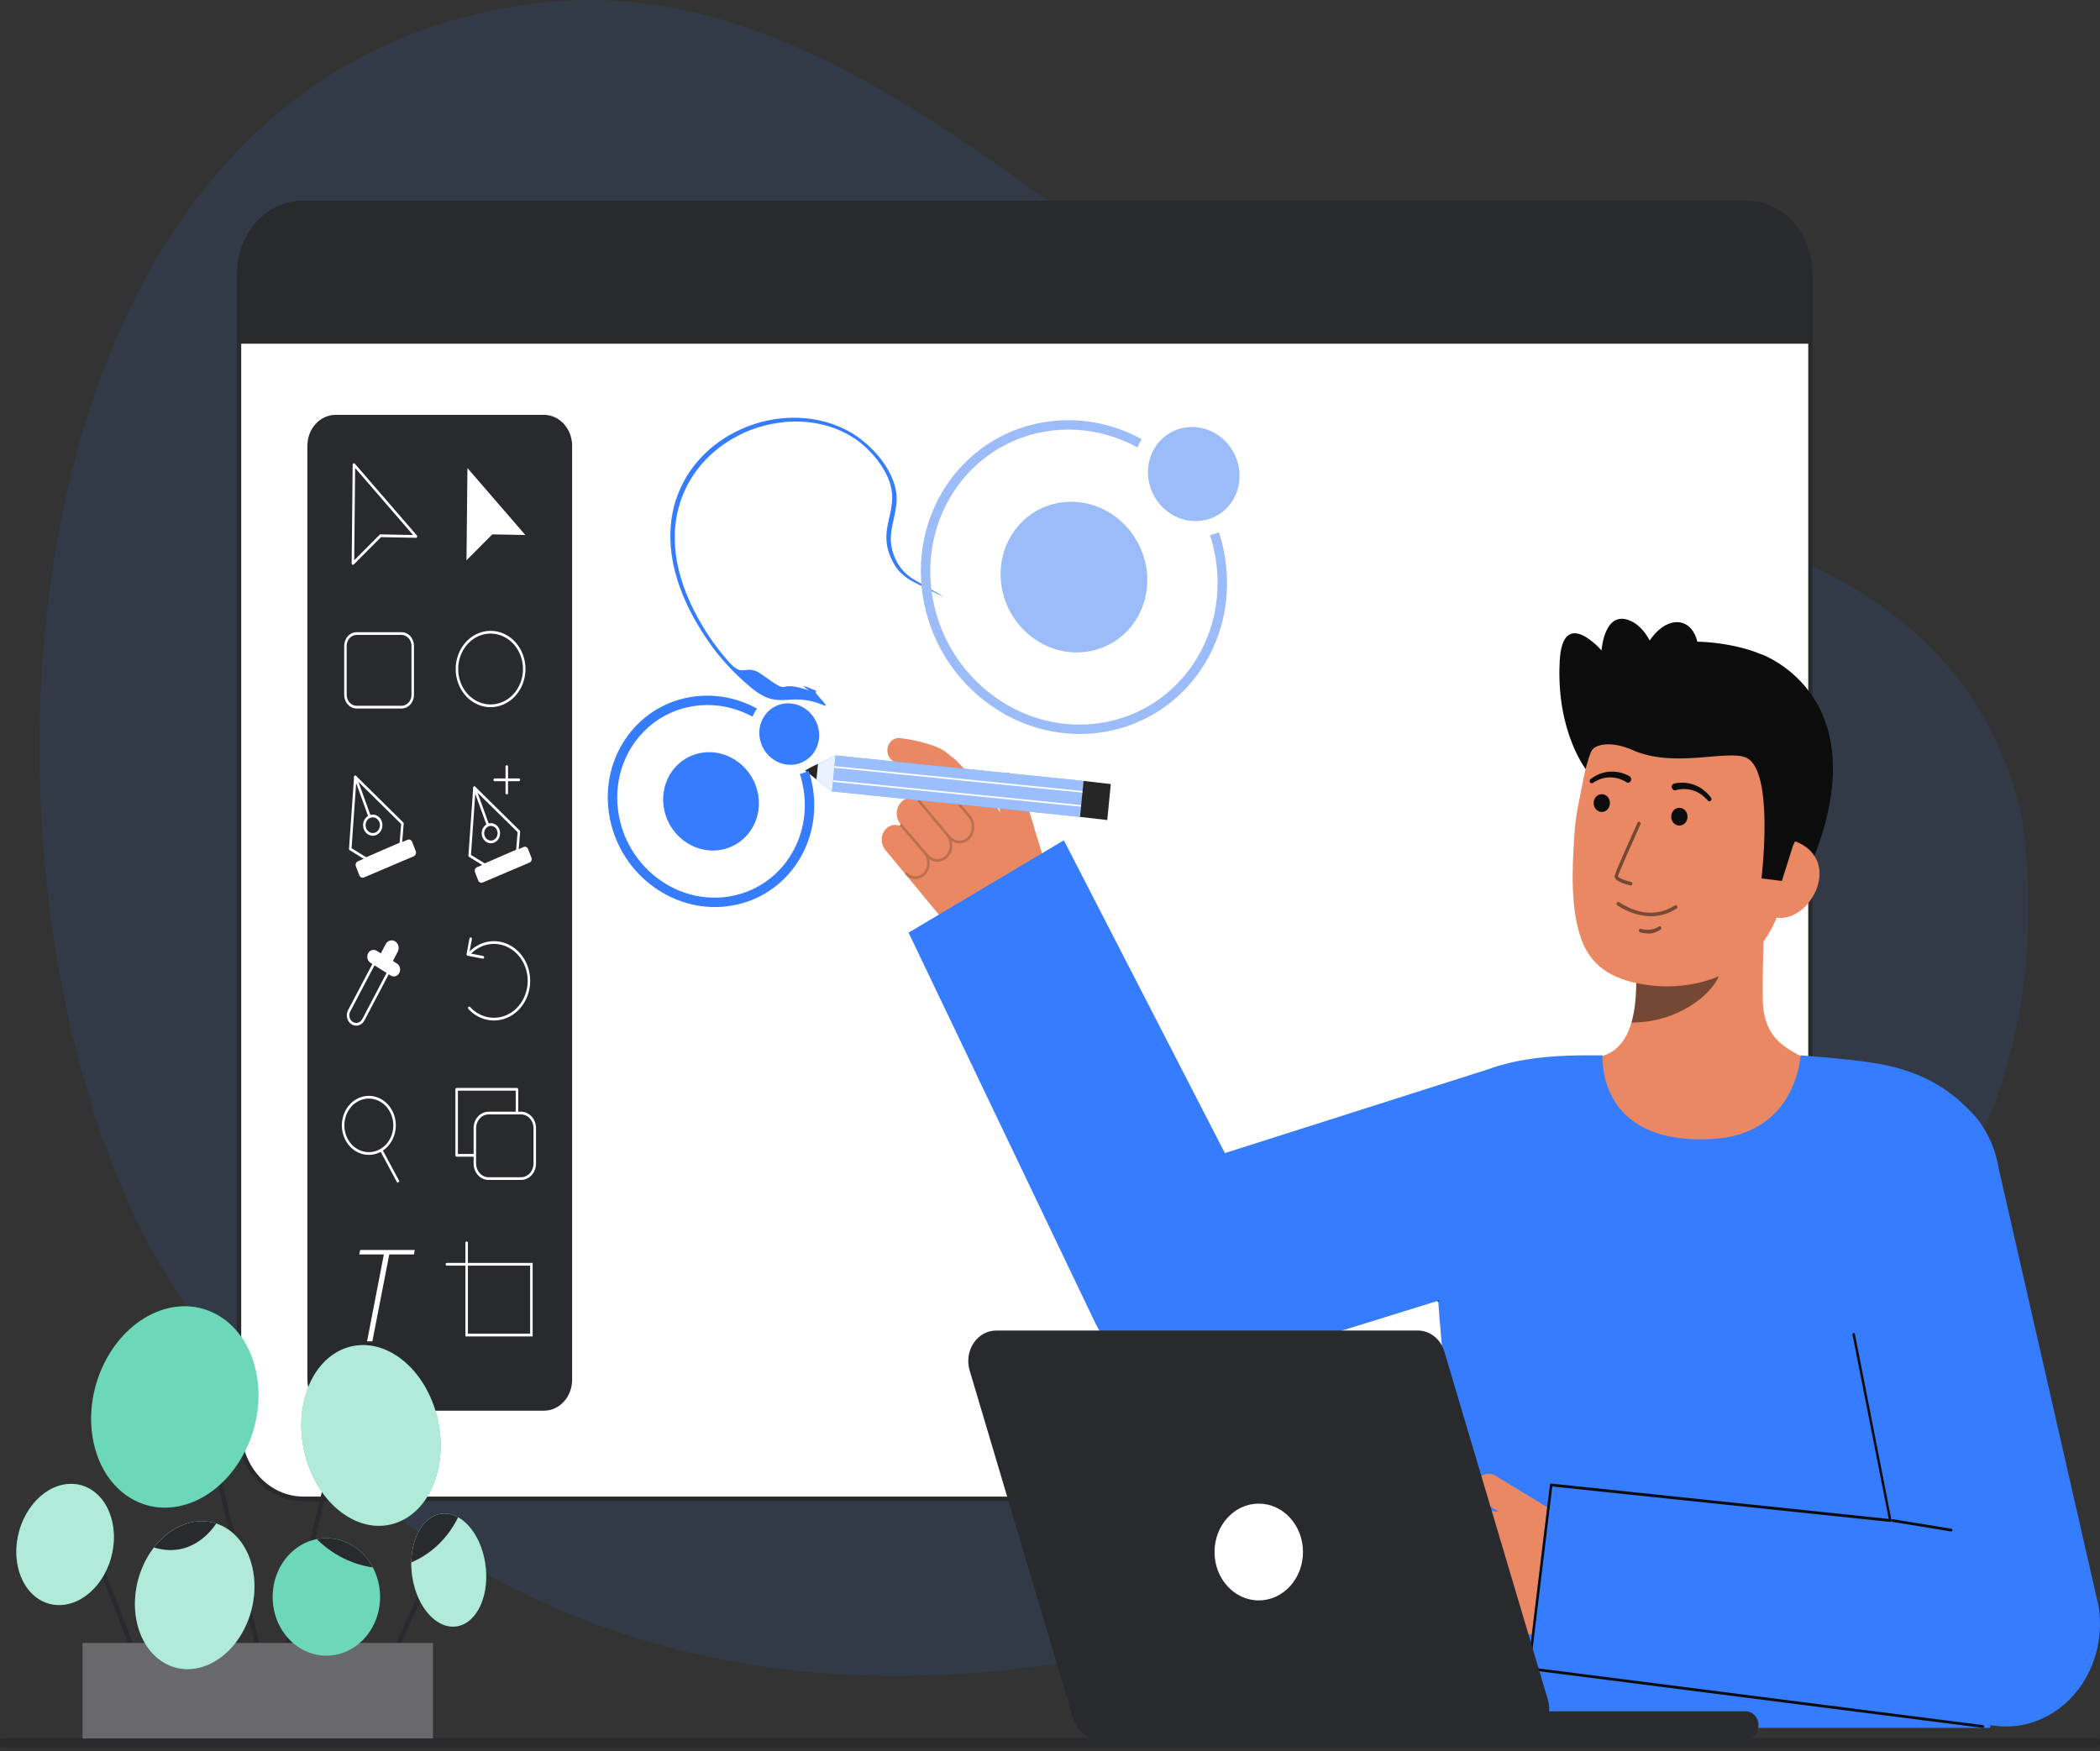 <svg width="446" height="372" viewBox="0 0 446 372" fill="none" xmlns="http://www.w3.org/2000/svg">
<rect x="0" y="0" width="446" height="372" fill="#333333" stroke="none"/>
<path opacity="0.1" d="M429.568 174.44C415.086 107.991 338.322 110.366 295.623 92.077C236.209 62.662 182.081 -6.7 115.575 0.524C-10.887 14.263 -11.291 211.407 41.831 280.252C132.993 398.395 269.761 359.539 376.259 290.776C433.892 253.562 432.751 199.531 429.568 174.44Z" fill="#367CFF"/>
<path d="M0.315 371.243H445.685C445.769 371.243 445.849 371.138 445.908 370.951C445.967 370.763 446 370.509 446 370.243C446 369.978 445.967 369.724 445.908 369.536C445.849 369.349 445.769 369.243 445.685 369.243H0.315C0.231 369.243 0.151 369.349 0.092 369.536C0.033 369.724 0 369.978 0 370.243C0 370.509 0.033 370.763 0.092 370.951C0.151 371.138 0.231 371.243 0.315 371.243V371.243Z" fill="#292A2E"/>
<path d="M64.403 318.41L370.863 318.41C378.389 318.41 384.49 311.735 384.49 303.501L384.49 58.013C384.49 49.779 378.389 43.104 370.863 43.104L64.403 43.104C56.877 43.104 50.777 49.779 50.777 58.013L50.777 303.501C50.777 311.735 56.877 318.41 64.403 318.41Z" fill="white"/>
<path d="M50.322 303.503V58.012C50.327 53.928 51.812 50.013 54.452 47.125C57.091 44.238 60.67 42.614 64.403 42.609H370.863C374.596 42.614 378.175 44.238 380.815 47.127C383.455 50.015 384.94 53.931 384.944 58.015V303.503C384.94 307.588 383.455 311.504 380.815 314.392C378.175 317.28 374.596 318.905 370.863 318.91H64.403C60.669 318.905 57.09 317.28 54.451 314.392C51.811 311.504 50.326 307.588 50.322 303.503ZM64.403 43.599C60.91 43.603 57.562 45.123 55.093 47.825C52.623 50.527 51.234 54.19 51.23 58.011V303.503C51.234 307.324 52.623 310.988 55.093 313.69C57.562 316.392 60.91 317.911 64.403 317.916H370.863C374.355 317.912 377.704 316.392 380.173 313.69C382.643 310.988 384.032 307.324 384.036 303.503V58.012C384.032 54.191 382.643 50.527 380.173 47.825C377.704 45.123 374.355 43.603 370.863 43.599H64.403Z" fill="#292A2E"/>
<path d="M50.777 58.01V73.012H384.487V58.01C384.487 54.056 383.052 50.264 380.496 47.468C377.941 44.672 374.475 43.102 370.861 43.101H64.403C60.789 43.101 57.323 44.672 54.768 47.468C52.212 50.264 50.777 54.056 50.777 58.01Z" fill="#292A2E"/>
<path d="M194.063 123.095C190.333 120.844 189.086 116.848 189.196 114.085C189.325 110.834 190.794 108.112 190.339 104.643C189.903 101.558 188.062 98.245 185.193 95.382C183.906 94.067 182.413 92.889 180.797 91.917C180.035 91.476 179.253 91.082 178.461 90.737C175.045 89.237 171.576 88.718 168.447 88.737C164.747 88.76 161.409 89.541 158.466 90.716C155.104 92.081 152.19 93.949 149.805 96.267C147.252 98.708 145.3 101.618 144.006 104.912C142.651 108.334 142.131 112.189 142.468 116.315C142.857 120.701 144.278 125.334 146.655 129.961C147.974 132.521 149.554 135.061 151.37 137.544C153.568 140.492 156.218 143.287 159.209 145.813C165.693 151.382 167.251 146.598 174.961 149.836C176.861 150.635 171.716 146.283 173.628 146.905C174.234 147.102 168.312 144.481 171.852 146.665C164.026 144.109 168.813 148.376 161.8 143.281C158.501 140.91 157.91 143.911 155.204 141.048C152.931 138.557 150.969 135.932 149.374 133.246C146.54 128.625 144.642 123.915 143.788 119.381C143.038 115.213 143.163 111.264 144.157 107.713C145.113 104.278 146.757 101.202 149.036 98.584C151.174 96.091 153.85 94.021 156.992 92.43C159.774 90.979 163.015 90.044 166.595 89.66C169.59 89.377 172.944 89.572 176.346 90.678C177.867 91.152 179.384 91.843 180.823 92.717C184.246 94.826 187.028 98.087 188.438 101.163C189.157 102.757 189.512 104.332 189.482 105.789C189.465 107.425 189.088 108.917 188.759 110.422C188.441 111.883 188.13 113.375 188.29 115.019C188.402 116.563 188.952 118.213 189.897 119.84C190.769 121.334 191.797 122.291 193.449 123.307C194.023 123.654 201.109 127.17 200.534 126.823L194.063 123.095Z" fill="#367CFF"/>
<path d="M335.405 225.682C335.527 225.664 336.881 250.246 362.981 248.103C381.051 246.622 387.493 225.647 387.908 225.647C385.959 225.194 382.679 224.535 381.813 224.03C378.968 222.357 375.447 220.617 374.53 214.572C374.002 211.087 374.899 193.263 374.623 189.737L346.886 196.512C347.274 203.958 349.986 221.219 340.479 224.273C338.897 224.776 337.193 225.241 335.405 225.682Z" fill="#E98862"/>
<path opacity="0.52" d="M346.497 217.217C346.932 215.685 347.212 214.106 347.332 212.507C347.637 208.86 347.576 205.186 347.15 201.553C352.788 200.721 358.099 198.175 362.48 194.205C362.995 196.286 365.828 205.379 365.043 207.356C363.561 211.095 356.595 217.217 346.497 217.217Z" fill="#0C0C0C"/>
<path d="M336.996 163.691C336.996 163.691 330.432 155.558 331.255 140.386C331.89 128.639 340.139 138.178 340.139 138.178C340.139 138.178 340.671 129.726 345.999 131.763C351.327 133.8 352.788 143.13 352.788 143.13" fill="#0C0C0C"/>
<path d="M374.15 139.038C374.15 139.038 400.752 148.286 383.418 186.415L380.979 186.055L376.03 185.326" fill="#0C0C0C"/>
<path d="M350.413 209.311C361.332 210.651 375.545 206.094 378.693 190.211L381.534 175.88C384.682 159.997 379.609 145.313 365.942 142.068C352.273 138.825 339.504 149.277 336.354 165.16L335.097 171.506C334.699 173.693 334.439 175.906 334.317 178.132C333.955 184.012 333.425 192.954 335.88 199.631C338.202 205.932 343.438 208.458 350.413 209.311Z" fill="#E98862"/>
<path d="M340.19 172.483C341.144 172.483 341.918 171.636 341.918 170.592C341.918 169.548 341.144 168.701 340.19 168.701C339.235 168.701 338.461 169.548 338.461 170.592C338.461 171.636 339.235 172.483 340.19 172.483Z" fill="#0C0C0C"/>
<path d="M356.666 175.379C357.62 175.379 358.394 174.532 358.394 173.488C358.394 172.444 357.62 171.597 356.666 171.597C355.711 171.597 354.937 172.444 354.937 173.488C354.937 174.532 355.711 175.379 356.666 175.379Z" fill="#0C0C0C"/>
<path opacity="0.5" d="M349.879 194.615C347.619 194.409 345.435 193.625 343.502 192.327C343.461 192.302 343.424 192.268 343.394 192.228C343.364 192.187 343.343 192.14 343.33 192.09C343.317 192.04 343.314 191.988 343.32 191.936C343.326 191.884 343.342 191.835 343.366 191.79C343.39 191.745 343.422 191.706 343.46 191.675C343.498 191.644 343.542 191.622 343.588 191.609C343.634 191.597 343.682 191.595 343.729 191.604C343.776 191.612 343.821 191.631 343.861 191.659C348.038 194.344 352.086 194.608 355.568 192.421C355.639 192.375 355.711 192.333 355.786 192.294C355.872 192.259 355.967 192.262 356.051 192.302C356.135 192.342 356.202 192.417 356.237 192.509C356.272 192.602 356.273 192.706 356.239 192.8C356.206 192.893 356.14 192.969 356.057 193.011C356.03 193.025 355.984 193.054 355.921 193.094C354.09 194.247 351.987 194.777 349.879 194.615Z" fill="#0C0C0C"/>
<path opacity="0.52" d="M349.556 198.273C349.146 198.242 348.74 198.174 348.341 198.069C348.25 198.045 348.171 197.982 348.122 197.895C348.073 197.807 348.057 197.702 348.079 197.602C348.101 197.502 348.158 197.416 348.238 197.362C348.318 197.308 348.414 197.292 348.506 197.315C350.905 197.941 352.209 196.885 352.264 196.84C352.338 196.777 352.432 196.749 352.525 196.762C352.618 196.775 352.703 196.828 352.76 196.909C352.818 196.991 352.843 197.094 352.832 197.195C352.82 197.297 352.771 197.39 352.697 197.453C351.768 198.114 350.658 198.404 349.556 198.273Z" fill="#0C0C0C"/>
<path d="M376.885 194.849C381.039 195.834 385.37 191.772 386.271 187.227C387.172 182.682 384.302 179.377 380.147 178.391L377.403 180.928L373.314 194.001L376.885 194.849Z" fill="#E98862"/>
<path d="M374.104 186.604C374.104 186.604 376.891 163.758 370.904 160.975C366.918 159.122 355.632 163.33 346.651 159.3C342.723 157.537 338.636 157.779 337.849 159.803C337.537 160.605 337.227 148.019 345.325 140.323C351.772 134.196 368.83 135.861 375.974 139.931C395.755 151.205 380.821 179.575 380.821 179.575L378.439 187.135L374.104 186.604Z" fill="#0C0C0C"/>
<g opacity="0.52">
<path d="M346.297 188.115C346.288 188.115 346.279 188.115 346.271 188.11C344.931 187.796 342.716 187.107 342.93 186.01C343.109 185.102 347.299 175.83 347.777 174.773C347.797 174.726 347.824 174.684 347.859 174.65C347.893 174.615 347.934 174.588 347.978 174.571C348.022 174.554 348.069 174.546 348.116 174.549C348.162 174.552 348.208 174.566 348.25 174.589C348.292 174.611 348.329 174.643 348.36 174.682C348.39 174.721 348.414 174.766 348.428 174.815C348.442 174.864 348.447 174.915 348.443 174.966C348.438 175.017 348.425 175.067 348.403 175.112C346.543 179.218 343.734 185.55 343.613 186.167C343.695 186.458 345.031 187.036 346.417 187.361C346.504 187.382 346.58 187.44 346.63 187.521C346.679 187.603 346.699 187.702 346.683 187.798C346.668 187.894 346.62 187.981 346.548 188.039C346.476 188.098 346.387 188.124 346.298 188.112L346.297 188.115Z" fill="#0C0C0C"/>
</g>
<path d="M346.078 164.888C344.763 164.155 343.293 163.824 341.82 163.928C341.097 163.975 340.384 164.14 339.705 164.417C339.034 164.689 338.397 165.053 337.809 165.499C337.712 165.568 337.644 165.675 337.619 165.798C337.593 165.921 337.612 166.05 337.672 166.157C337.732 166.265 337.828 166.342 337.94 166.374C338.051 166.405 338.169 166.388 338.269 166.326L338.3 166.307C338.839 165.945 339.418 165.658 340.023 165.453C340.619 165.247 341.24 165.142 341.865 165.141C343.1 165.127 344.316 165.47 345.391 166.136L345.432 166.162C345.583 166.26 345.765 166.289 345.936 166.241C346.107 166.193 346.254 166.072 346.344 165.906C346.434 165.74 346.46 165.541 346.416 165.354C346.372 165.167 346.262 165.007 346.11 164.908L346.078 164.888Z" fill="#0C0C0C"/>
<path d="M355.914 167.846C357.112 167.515 358.368 167.537 359.556 167.909C360.158 168.091 360.731 168.373 361.256 168.744C361.79 169.116 362.278 169.56 362.71 170.066L362.734 170.093C362.816 170.18 362.925 170.23 363.04 170.232C363.154 170.233 363.265 170.186 363.349 170.101C363.432 170.015 363.482 169.897 363.488 169.772C363.494 169.647 363.455 169.524 363.38 169.429C362.921 168.829 362.394 168.294 361.813 167.837C361.226 167.372 360.578 167.007 359.892 166.752C358.497 166.226 356.999 166.119 355.554 166.445C355.384 166.489 355.237 166.603 355.144 166.764C355.051 166.925 355.019 167.12 355.056 167.307C355.092 167.493 355.194 167.656 355.339 167.761C355.485 167.867 355.662 167.905 355.833 167.869L355.866 167.86L355.914 167.846Z" fill="#0C0C0C"/>
<path d="M359.752 143.644C361.623 138.891 360.748 133.91 357.797 132.519C354.845 131.128 350.935 133.853 349.063 138.606C347.192 143.359 348.067 148.34 351.019 149.731C353.97 151.122 357.88 148.397 359.752 143.644Z" fill="#0C0C0C"/>
<path d="M363.5 241.974C381.642 241.038 382.405 224.19 382.405 224.19C382.405 224.19 391.394 224.826 397.37 225.711C407.153 227.159 413.607 230.789 418.743 236.408C423.521 241.635 426.429 247.291 423.352 283.399C421.123 309.541 422.692 367.053 422.692 367.053H313.201C313.201 367.053 306.636 291.675 305.72 279.906C303.974 257.438 302.556 237.866 306.819 233.201C315.584 223.612 332.788 224.19 340.322 224.192C340.445 224.192 338.794 243.248 363.5 241.974Z" fill="#367CFF"/>
<path d="M333.504 323.158L317.577 313.462C317.227 313.249 316.841 313.118 316.442 313.077C316.043 313.037 315.641 313.087 315.261 313.226C314.881 313.365 314.532 313.589 314.235 313.884C313.939 314.178 313.702 314.537 313.539 314.938C313.26 315.687 313.244 316.523 313.496 317.284C313.748 318.045 314.25 318.676 314.903 319.056L318.319 321.134L304.836 319.99C303.339 319.834 301.411 320.689 301.362 322.539C301.301 323.249 301.461 323.961 301.817 324.559C302.173 325.156 302.703 325.604 303.322 325.829C303.317 325.844 303.314 325.86 303.312 325.876C303.312 325.888 303.314 325.9 303.316 325.912L301.007 325.672C300.58 325.628 300.149 325.688 299.745 325.85C299.342 326.011 298.977 326.269 298.676 326.604C298.375 326.939 298.146 327.344 298.007 327.788C297.867 328.232 297.819 328.705 297.867 329.172C297.957 329.906 298.274 330.584 298.766 331.093C299.257 331.601 299.894 331.91 300.569 331.967L301.551 332.069C301.561 332.101 301.577 332.132 301.597 332.158C300.918 332.257 300.294 332.617 299.836 333.173C299.378 333.73 299.115 334.446 299.096 335.195C299.096 336.015 299.379 336.804 299.889 337.405C300.398 338.007 301.096 338.376 301.843 338.439L304.283 338.692C304.246 338.715 304.214 338.748 304.191 338.787C304.168 338.825 304.154 338.87 304.149 338.916C304.147 338.971 304.159 339.026 304.184 339.073C303.602 339.345 303.119 339.819 302.807 340.421C302.495 341.024 302.373 341.721 302.459 342.407C302.563 343.125 302.886 343.784 303.374 344.277C303.863 344.769 304.489 345.067 305.152 345.122L325.739 347.264C328.619 347.564 331.515 346.915 334.055 345.403C336.596 343.89 338.666 341.581 340 338.773C341.151 336.351 341.393 333.534 340.675 330.92C339.957 328.306 338.336 326.102 336.156 324.775L333.504 323.158Z" fill="#E98862"/>
<g opacity="0.2">
<path d="M316.662 327.034C316.655 327.11 316.621 327.18 316.568 327.229C316.514 327.277 316.445 327.301 316.376 327.295L303.556 326.189C303.521 326.186 303.487 326.176 303.455 326.158C303.424 326.141 303.396 326.117 303.374 326.088C303.351 326.058 303.333 326.025 303.323 325.988C303.312 325.952 303.308 325.913 303.31 325.875C303.313 325.837 303.323 325.8 303.339 325.765C303.355 325.731 303.377 325.701 303.403 325.676C303.43 325.651 303.461 325.632 303.494 325.62C303.527 325.608 303.563 325.604 303.598 325.607L316.418 326.713C316.453 326.716 316.487 326.727 316.518 326.744C316.549 326.761 316.577 326.785 316.6 326.814C316.622 326.843 316.639 326.877 316.65 326.914C316.661 326.95 316.665 326.988 316.662 327.026L316.662 327.034Z" fill="#0C0C0C"/>
<path d="M316.372 333.235C316.365 333.31 316.331 333.38 316.277 333.428C316.224 333.477 316.155 333.501 316.086 333.495L301.778 332.261C301.743 332.258 301.709 332.247 301.678 332.23C301.647 332.212 301.619 332.188 301.597 332.159C301.574 332.13 301.557 332.096 301.546 332.06C301.535 332.024 301.531 331.985 301.534 331.947C301.542 331.871 301.575 331.801 301.629 331.752C301.682 331.702 301.75 331.676 301.82 331.68L316.128 332.914C316.163 332.917 316.197 332.928 316.228 332.945C316.259 332.963 316.287 332.987 316.31 333.016C316.332 333.045 316.35 333.078 316.36 333.115C316.371 333.151 316.375 333.189 316.372 333.228L316.372 333.235Z" fill="#0C0C0C"/>
<path d="M316.093 339.951C316.086 340.027 316.052 340.097 315.999 340.145C315.945 340.194 315.877 340.218 315.807 340.212L304.394 339.227C304.324 339.221 304.258 339.185 304.212 339.126C304.166 339.067 304.144 338.99 304.149 338.913C304.155 338.836 304.188 338.764 304.242 338.714C304.296 338.664 304.366 338.639 304.436 338.645L315.849 339.63C315.884 339.633 315.918 339.643 315.949 339.661C315.98 339.678 316.008 339.702 316.031 339.731C316.053 339.76 316.071 339.794 316.081 339.83C316.092 339.867 316.096 339.905 316.094 339.943L316.093 339.951Z" fill="#0C0C0C"/>
</g>
<path d="M324.459 354.421L423.885 366.633C426.95 366.998 430.051 366.581 432.944 365.415C435.837 364.248 438.444 362.364 440.56 359.911C442.676 357.457 444.243 354.5 445.139 351.272C446.035 348.044 446.235 344.633 445.724 341.307L424.522 248.384C424.087 245.556 423.147 242.85 421.757 240.42C420.366 237.99 418.551 235.883 416.417 234.22C412.105 230.862 406.751 229.515 401.532 230.475C396.313 231.436 391.656 234.626 388.586 239.343C385.516 244.06 384.285 249.918 385.163 255.628L401.424 323.303L329.177 315.415L324.459 354.421Z" fill="#367CFF"/>
<path d="M414.384 325.334C414.454 325.34 414.524 325.315 414.578 325.264C414.631 325.213 414.664 325.142 414.67 325.064C414.675 324.987 414.652 324.911 414.605 324.852C414.559 324.794 414.494 324.757 414.423 324.752L402.03 322.722C401.996 322.715 401.96 322.717 401.926 322.726C401.892 322.735 401.86 322.751 401.832 322.774C401.804 322.797 401.78 322.825 401.762 322.858C401.744 322.891 401.732 322.928 401.728 322.966C401.717 323.042 401.735 323.12 401.777 323.182C401.819 323.244 401.881 323.285 401.951 323.297L414.344 325.328C414.357 325.331 414.37 325.333 414.384 325.334Z" fill="#0C0C0C"/>
<path d="M421.118 367.052C421.188 367.057 421.258 367.031 421.311 366.98C421.364 366.929 421.396 366.857 421.401 366.78C421.405 366.703 421.381 366.627 421.335 366.569C421.288 366.511 421.222 366.475 421.152 366.47L325.017 354.2L329.677 315.774L401.424 323.301C401.465 323.306 401.507 323.301 401.546 323.287C401.585 323.272 401.621 323.247 401.65 323.215C401.679 323.182 401.701 323.142 401.713 323.098C401.725 323.055 401.728 323.009 401.721 322.964L393.957 283.407C393.952 283.369 393.94 283.332 393.921 283.3C393.903 283.267 393.879 283.239 393.85 283.216C393.822 283.194 393.789 283.178 393.755 283.17C393.721 283.162 393.685 283.161 393.651 283.168C393.581 283.181 393.519 283.223 393.478 283.286C393.437 283.349 393.421 283.427 393.432 283.503L401.136 322.671L329.475 315.157C329.439 315.151 329.404 315.154 329.369 315.164C329.335 315.175 329.303 315.192 329.275 315.216C329.247 315.24 329.224 315.27 329.207 315.304C329.189 315.338 329.179 315.376 329.175 315.415L324.457 354.423C324.45 354.499 324.47 354.575 324.513 354.635C324.556 354.695 324.618 354.734 324.687 354.744L421.08 367.052C421.093 367.053 421.105 367.053 421.118 367.052Z" fill="#0C0C0C"/>
<path d="M305.435 276.502C305.37 276.502 305.306 276.476 305.257 276.429C305.208 276.382 305.177 276.316 305.169 276.245L303.576 261.389C303.572 261.351 303.575 261.313 303.584 261.276C303.594 261.239 303.61 261.205 303.632 261.175C303.653 261.145 303.68 261.12 303.711 261.101C303.741 261.082 303.775 261.07 303.809 261.066C303.879 261.058 303.949 261.08 304.005 261.128C304.06 261.176 304.096 261.245 304.105 261.321L305.697 276.176C305.702 276.214 305.699 276.253 305.689 276.29C305.68 276.327 305.664 276.361 305.642 276.391C305.62 276.421 305.593 276.446 305.563 276.465C305.532 276.484 305.499 276.496 305.464 276.5C305.454 276.501 305.445 276.502 305.435 276.502Z" fill="#0C0C0C"/>
<path d="M216.748 166.392C216.623 165.986 216.425 165.611 216.164 165.292C215.903 164.972 215.585 164.714 215.23 164.533C214.875 164.352 214.49 164.252 214.098 164.239C213.707 164.226 213.317 164.301 212.952 164.458C212.257 164.79 211.702 165.398 211.401 166.16C211.1 166.921 211.074 167.78 211.329 168.562L212.563 172.603L203.317 161.806C202.306 160.584 200.357 159.795 199.181 161.123C198.698 161.602 198.378 162.246 198.273 162.949C198.168 163.652 198.284 164.374 198.601 164.996C198.588 165.004 198.575 165.014 198.563 165.025C198.556 165.034 198.549 165.044 198.543 165.054L198.493 164.991C198.206 164.645 197.853 164.372 197.458 164.193C197.063 164.014 196.638 163.933 196.211 163.956C195.784 163.979 195.368 164.106 194.991 164.326C194.614 164.547 194.287 164.856 194.033 165.231C193.639 165.839 193.449 166.578 193.496 167.321C193.542 168.064 193.822 168.767 194.288 169.311L194.797 169.945C194.784 169.977 194.776 170.012 194.775 170.047C194.227 169.65 193.566 169.485 192.915 169.583C192.264 169.681 191.668 170.035 191.238 170.579C190.722 171.188 190.437 171.989 190.441 172.819C190.444 173.649 190.735 174.447 191.256 175.051C191.175 175.033 191.209 175.201 191.142 175.268C191.106 175.306 191.081 175.356 191.07 175.41C190.489 175.187 189.859 175.174 189.27 175.372C188.682 175.57 188.167 175.968 187.8 176.509C187.406 177.117 187.217 177.855 187.263 178.599C187.309 179.342 187.589 180.045 188.055 180.589L201.929 197.367C203.87 199.714 206.407 201.373 209.216 202.133C212.024 202.892 214.976 202.716 217.693 201.627L226.44 198.123L216.748 166.392Z" fill="#E98862"/>
<path opacity="0.2" d="M192.129 185.669C192.642 186.268 193.338 186.64 194.085 186.717C194.181 186.727 194.279 186.732 194.377 186.732C194.852 186.739 195.322 186.624 195.749 186.395C196.175 186.167 196.547 185.832 196.834 185.417C197.121 185.003 197.315 184.521 197.4 184.009C197.485 183.498 197.46 182.971 197.325 182.473C197.759 182.795 198.259 182.994 198.781 183.05C198.881 183.06 198.981 183.066 199.082 183.066C199.577 183.073 200.067 182.951 200.51 182.71C200.953 182.47 201.338 182.117 201.633 181.682C201.927 181.247 202.123 180.742 202.204 180.208C202.286 179.673 202.25 179.126 202.1 178.61C202.512 178.896 202.98 179.073 203.466 179.127C203.566 179.138 203.666 179.143 203.767 179.143C204.202 179.146 204.633 179.051 205.032 178.864C205.432 178.678 205.792 178.403 206.091 178.057C206.646 177.371 206.944 176.481 206.925 175.565C206.906 174.649 206.571 173.775 205.988 173.117L199.838 165.873C199.814 165.844 199.785 165.821 199.753 165.804C199.721 165.787 199.687 165.778 199.651 165.776C199.616 165.774 199.581 165.78 199.547 165.794C199.514 165.807 199.484 165.827 199.458 165.854C199.432 165.88 199.411 165.912 199.397 165.947C199.382 165.983 199.374 166.021 199.373 166.059C199.372 166.098 199.378 166.137 199.391 166.173C199.404 166.209 199.423 166.242 199.448 166.27L205.6 173.516C206.091 174.064 206.375 174.796 206.394 175.563C206.414 176.331 206.168 177.078 205.706 177.656C205.457 177.943 205.156 178.171 204.824 178.327C204.491 178.482 204.133 178.562 203.771 178.561C203.409 178.561 203.051 178.479 202.719 178.322C202.387 178.165 202.087 177.935 201.839 177.647C201.794 177.595 201.446 177.207 201.307 177.045L195.313 169.875C195.266 169.818 195.2 169.783 195.129 169.778C195.059 169.774 194.99 169.8 194.937 169.851C194.884 169.903 194.852 169.975 194.848 170.052C194.844 170.129 194.868 170.205 194.915 170.262L200.915 177.439C201.406 177.987 201.69 178.719 201.709 179.486C201.729 180.254 201.483 181.001 201.021 181.579C200.772 181.866 200.472 182.094 200.139 182.249C199.807 182.405 199.449 182.485 199.087 182.484C198.726 182.484 198.368 182.403 198.036 182.246C197.704 182.09 197.405 181.861 197.156 181.573L191.59 175.114C191.542 175.06 191.477 175.028 191.408 175.025C191.338 175.022 191.271 175.049 191.22 175.1C191.168 175.151 191.137 175.222 191.133 175.298C191.129 175.373 191.151 175.448 191.196 175.505L196.146 181.282C196.62 181.811 196.894 182.517 196.913 183.257C196.932 183.998 196.694 184.72 196.248 185.277C196.008 185.554 195.718 185.774 195.398 185.924C195.077 186.074 194.732 186.151 194.383 186.151C194.034 186.15 193.689 186.072 193.369 185.921C193.048 185.77 192.759 185.549 192.519 185.272L192.129 185.669Z" fill="#0C0C0C"/>
<path d="M203.744 168.472C203.122 168.472 202.524 168.208 202.078 167.734C200.413 165.97 198.453 164.173 197.882 163.887C195.484 162.713 191.85 162.133 190.652 162.009C190.336 161.981 190.028 161.884 189.747 161.725C189.465 161.565 189.215 161.346 189.012 161.08C188.808 160.814 188.655 160.507 188.56 160.175C188.466 159.844 188.433 159.496 188.463 159.15C188.493 158.805 188.586 158.469 188.735 158.163C188.884 157.857 189.088 157.587 189.333 157.367C189.579 157.148 189.862 156.984 190.166 156.886C190.47 156.787 190.789 156.755 191.104 156.793C191.313 156.814 196.237 157.341 199.839 159.104C201.531 159.933 204.531 163.038 205.41 163.97C205.753 164.333 205.988 164.8 206.087 165.311C206.185 165.821 206.142 166.352 205.963 166.835C205.784 167.319 205.477 167.733 205.082 168.024C204.686 168.316 204.22 168.472 203.744 168.472Z" fill="#E98862"/>
<path d="M212.967 174.106L211.329 168.562C211.074 167.78 211.1 166.922 211.401 166.16C211.702 165.398 212.257 164.79 212.952 164.458C213.317 164.301 213.707 164.226 214.098 164.239C214.49 164.252 214.875 164.352 215.23 164.533C215.585 164.714 215.903 164.972 216.164 165.292C216.425 165.611 216.624 165.986 216.748 166.392L219.61 175.766" fill="#E98862"/>
<path d="M176.698 168.119L177.448 160.474L230.12 165.894L229.37 173.539L176.698 168.119Z" fill="#367CFF"/>
<path opacity="0.5" d="M176.698 168.119L177.448 160.474L230.12 165.894L229.37 173.539L176.698 168.119Z" fill="white"/>
<path d="M235.164 174.201L235.914 166.556L230.12 165.894L229.37 173.539L235.164 174.201Z" fill="#262626"/>
<path d="M176.698 168.119C176.698 168.119 174.956 166.775 173.399 165.566C172.165 164.608 171.047 163.734 171.008 163.683C171.886 163.151 172.793 162.677 173.722 162.265C175.478 161.405 177.447 160.474 177.447 160.474L176.698 168.119Z" fill="#367CFF"/>
<path opacity="0.9" d="M176.698 168.119C176.698 168.119 174.956 166.775 173.399 165.566C172.165 164.608 171.047 163.734 171.008 163.683C171.886 163.151 172.793 162.677 173.722 162.265C175.478 161.405 177.447 160.474 177.447 160.474L176.698 168.119Z" fill="white"/>
<path d="M173.4 165.566C172.166 164.608 171.049 163.734 171.01 163.683C171.888 163.151 172.794 162.677 173.724 162.264L173.4 165.566Z" fill="#262626"/>
<path d="M176.947 165.74L229.607 171.022L229.574 171.37L176.914 166.089L176.947 165.74Z" fill="white"/>
<path d="M177.239 162.749L229.899 168.03L229.866 168.38L177.206 163.098L177.239 162.749Z" fill="white"/>
<path d="M250.213 292.598C246.617 292.597 243.087 291.533 239.997 289.518C236.908 287.503 234.374 284.612 232.662 281.15L192.964 198.118L225.939 178.506L260.142 244.954L318.711 226.3L328.086 269.281L255.696 291.754C253.913 292.313 252.068 292.597 250.213 292.598Z" fill="#367CFF"/>
<path d="M115.506 88.126H71.286C67.972 88.126 65.284 91.066 65.284 94.692V293.108C65.284 296.735 67.972 299.675 71.286 299.675H115.506C118.82 299.675 121.507 296.735 121.507 293.108V94.692C121.507 91.066 118.82 88.126 115.506 88.126Z" fill="#292A2E"/>
<path d="M80.714 358.523C80.803 358.523 80.891 358.496 80.967 358.445C81.043 358.393 81.104 358.319 81.144 358.232L93.748 329.949C93.793 329.826 93.794 329.688 93.751 329.565C93.708 329.441 93.623 329.339 93.514 329.281C93.405 329.223 93.28 329.212 93.164 329.251C93.048 329.29 92.95 329.376 92.889 329.49L80.285 357.774C80.25 357.853 80.234 357.941 80.238 358.03C80.243 358.118 80.267 358.204 80.31 358.279C80.353 358.354 80.412 358.416 80.483 358.459C80.554 358.502 80.633 358.525 80.714 358.525V358.523Z" fill="#292A2E"/>
<path d="M59.409 356.883C59.514 356.883 59.617 356.844 59.701 356.774C59.784 356.703 59.844 356.604 59.871 356.493L74.456 295.572C74.479 295.442 74.455 295.307 74.391 295.195C74.326 295.083 74.224 295.002 74.107 294.969C73.99 294.935 73.865 294.951 73.759 295.014C73.652 295.077 73.571 295.182 73.532 295.308L58.946 356.228C58.928 356.305 58.926 356.386 58.941 356.464C58.956 356.542 58.986 356.616 59.031 356.679C59.076 356.742 59.133 356.794 59.198 356.829C59.264 356.864 59.336 356.883 59.409 356.883Z" fill="#292A2E"/>
<path d="M31.588 359.579C31.652 359.579 31.716 359.565 31.774 359.537C31.891 359.483 31.983 359.38 32.03 359.252C32.078 359.123 32.077 358.98 32.028 358.852L16.951 320.005C16.896 319.887 16.802 319.797 16.689 319.752C16.575 319.707 16.45 319.71 16.339 319.762C16.227 319.813 16.138 319.909 16.088 320.03C16.039 320.15 16.033 320.287 16.072 320.412L31.148 359.26C31.185 359.355 31.246 359.435 31.324 359.492C31.402 359.549 31.494 359.579 31.588 359.579Z" fill="#292A2E"/>
<path d="M58.868 368.58C58.907 368.581 58.947 368.575 58.985 368.565C59.108 368.531 59.213 368.445 59.278 368.326C59.343 368.207 59.363 368.065 59.332 367.931L41.814 291.252C41.777 291.125 41.697 291.017 41.591 290.952C41.484 290.887 41.359 290.869 41.241 290.901C41.123 290.934 41.02 291.014 40.954 291.126C40.888 291.239 40.864 291.374 40.886 291.506L58.405 368.184C58.431 368.297 58.491 368.398 58.575 368.469C58.658 368.541 58.762 368.58 58.868 368.58Z" fill="#292A2E"/>
<path d="M52.655 306.964C57.408 296.032 54.306 283.55 45.727 279.085C37.148 274.62 26.34 279.862 21.587 290.795C16.834 301.727 19.935 314.209 28.515 318.674C37.093 323.139 47.901 317.896 52.655 306.964Z" fill="#0CBC8B"/>
<path opacity="0.4" d="M52.655 306.964C57.408 296.032 54.306 283.55 45.727 279.085C37.148 274.62 26.34 279.862 21.587 290.795C16.834 301.727 19.935 314.209 28.515 318.674C37.093 323.139 47.901 317.896 52.655 306.964Z" fill="white"/>
<path d="M23.169 332.204C25.649 325.469 23.477 318.167 18.318 315.894C13.16 313.62 6.968 317.238 4.489 323.973C2.01 330.707 4.182 338.01 9.34 340.283C14.499 342.556 20.69 338.939 23.169 332.204Z" fill="#0CBC8B"/>
<path d="M83.956 323.562C91.619 321.019 95.518 310.616 92.666 300.327C89.813 290.038 81.289 283.758 73.627 286.301C65.964 288.844 62.065 299.246 64.917 309.536C67.77 319.825 76.294 326.104 83.956 323.562Z" fill="#0CBC8B"/>
<path d="M97.135 345.458C101.412 344.675 104.062 338.699 103.054 332.113C102.045 325.526 97.76 320.821 93.483 321.605C89.206 322.389 86.555 328.364 87.564 334.951C88.572 341.538 92.857 346.242 97.135 345.458Z" fill="#0CBC8B"/>
<path d="M17.527 369.299H91.943V349.01H17.527V369.299Z" fill="#292A2E"/>
<path opacity="0.3" d="M17.527 369.299H91.943V349.01H17.527V369.299Z" fill="white"/>
<path d="M52.797 343.911C55.821 335.695 53.148 326.776 46.826 323.99C40.504 321.204 32.927 325.606 29.903 333.823C26.878 342.039 29.552 350.958 35.873 353.743C42.196 356.529 49.772 352.127 52.797 343.911Z" fill="#0CBC8B"/>
<path d="M69.314 351.707C75.61 351.707 80.715 346.123 80.715 339.234C80.715 332.345 75.61 326.76 69.314 326.76C63.017 326.76 57.913 332.345 57.913 339.234C57.913 346.123 63.017 351.707 69.314 351.707Z" fill="#0CBC8B"/>
<path opacity="0.68" d="M23.169 332.204C25.649 325.469 23.477 318.167 18.318 315.894C13.16 313.62 6.968 317.238 4.489 323.973C2.01 330.707 4.182 338.01 9.34 340.283C14.499 342.556 20.69 338.939 23.169 332.204Z" fill="white"/>
<path opacity="0.68" d="M83.956 323.562C91.619 321.019 95.518 310.616 92.666 300.327C89.813 290.038 81.289 283.758 73.627 286.301C65.964 288.844 62.065 299.246 64.917 309.536C67.77 319.825 76.294 326.104 83.956 323.562Z" fill="white"/>
<path opacity="0.68" d="M97.135 345.458C101.412 344.675 104.062 338.699 103.054 332.113C102.045 325.526 97.76 320.821 93.483 321.605C89.206 322.389 86.555 328.364 87.564 334.951C88.572 341.538 92.857 346.242 97.135 345.458Z" fill="white"/>
<path opacity="0.68" d="M52.797 343.911C55.821 335.695 53.148 326.776 46.826 323.99C40.504 321.204 32.927 325.606 29.903 333.823C26.878 342.039 29.552 350.958 35.873 353.743C42.196 356.529 49.772 352.127 52.797 343.911Z" fill="white"/>
<path opacity="0.4" d="M69.314 351.707C75.61 351.707 80.715 346.123 80.715 339.234C80.715 332.345 75.61 326.76 69.314 326.76C63.017 326.76 57.913 332.345 57.913 339.234C57.913 346.123 63.017 351.707 69.314 351.707Z" fill="white"/>
<path d="M32.694 328.733C41.348 331.378 45.902 323.641 45.902 323.641L45.897 323.63C41.281 322.125 36.163 324.242 32.694 328.733Z" fill="#292A2E"/>
<path d="M87.353 331.901C91.613 330.116 95.143 326.712 97.297 322.313C96.13 321.631 94.791 321.383 93.484 321.607C89.881 322.266 87.435 326.61 87.353 331.901Z" fill="#292A2E"/>
<path d="M67.28 326.961C70.598 330.232 74.745 332.326 79.173 332.967C77.994 330.752 76.22 328.987 74.092 327.912C71.965 326.837 69.586 326.505 67.28 326.961Z" fill="#292A2E"/>
<path d="M85.274 134.585H75.747C74.432 134.585 73.365 135.752 73.365 137.191V147.614C73.365 149.054 74.432 150.22 75.747 150.22H85.274C86.589 150.22 87.656 149.054 87.656 147.614V137.191C87.656 135.752 86.589 134.585 85.274 134.585Z" fill="#292A2E"/>
<path d="M85.274 150.511H75.748C75.046 150.511 74.373 150.205 73.877 149.662C73.38 149.119 73.101 148.383 73.1 147.615V137.193C73.101 136.425 73.38 135.688 73.877 135.145C74.373 134.602 75.046 134.297 75.748 134.296H85.274C85.976 134.297 86.649 134.602 87.145 135.145C87.642 135.688 87.921 136.425 87.922 137.193V147.615C87.921 148.383 87.641 149.119 87.145 149.662C86.649 150.205 85.976 150.511 85.274 150.511ZM75.748 134.876C75.187 134.877 74.649 135.121 74.253 135.555C73.856 135.989 73.633 136.578 73.632 137.191V147.613C73.633 148.227 73.856 148.815 74.253 149.249C74.649 149.683 75.187 149.927 75.748 149.927H85.274C85.835 149.927 86.372 149.683 86.769 149.249C87.166 148.815 87.389 148.227 87.389 147.613V137.191C87.389 136.578 87.166 135.989 86.769 135.555C86.373 135.121 85.835 134.877 85.274 134.876H75.748Z" fill="white"/>
<path d="M111.337 142.119C111.337 137.801 108.138 134.301 104.192 134.301C100.246 134.301 97.047 137.801 97.047 142.119C97.047 146.436 100.246 149.936 104.192 149.936C108.138 149.936 111.337 146.436 111.337 142.119Z" fill="#292A2E"/>
<path d="M104.192 150.227C102.726 150.227 101.293 149.752 100.075 148.861C98.856 147.97 97.906 146.703 97.345 145.222C96.784 143.74 96.637 142.11 96.923 140.537C97.209 138.964 97.915 137.519 98.952 136.385C99.988 135.251 101.309 134.479 102.746 134.166C104.184 133.853 105.674 134.014 107.028 134.627C108.383 135.241 109.54 136.28 110.354 137.614C111.169 138.947 111.603 140.515 111.603 142.119C111.601 144.268 110.82 146.329 109.43 147.85C108.041 149.37 106.157 150.225 104.192 150.227ZM104.192 134.592C102.832 134.592 101.502 135.034 100.37 135.861C99.239 136.688 98.357 137.863 97.837 139.238C97.316 140.614 97.18 142.127 97.445 143.587C97.711 145.047 98.366 146.388 99.328 147.441C100.29 148.493 101.516 149.21 102.85 149.5C104.185 149.791 105.568 149.642 106.825 149.072C108.082 148.502 109.156 147.538 109.912 146.3C110.668 145.062 111.071 143.607 111.071 142.119C111.069 140.123 110.344 138.21 109.054 136.799C107.764 135.388 106.016 134.595 104.192 134.592Z" fill="white"/>
<path d="M75.169 98.7L74.955 119.693L80.814 113.805L88.354 113.953L75.169 98.7Z" fill="#292A2E"/>
<path d="M74.955 119.987C74.918 119.986 74.882 119.978 74.848 119.961C74.801 119.938 74.76 119.901 74.732 119.853C74.703 119.805 74.688 119.749 74.689 119.692L74.901 98.699C74.902 98.641 74.918 98.585 74.948 98.537C74.978 98.489 75.021 98.453 75.07 98.431C75.12 98.41 75.174 98.406 75.225 98.418C75.277 98.431 75.324 98.46 75.361 98.502L88.546 113.756C88.582 113.798 88.606 113.85 88.615 113.907C88.624 113.963 88.617 114.021 88.596 114.074C88.577 114.128 88.543 114.174 88.498 114.205C88.453 114.236 88.401 114.252 88.348 114.248L80.914 114.103L75.134 119.912C75.085 119.96 75.021 119.987 74.955 119.987ZM75.427 99.425L75.227 119.026L80.634 113.594C80.685 113.545 80.751 113.518 80.819 113.518L87.725 113.652L75.427 99.425Z" fill="white"/>
<path d="M99.015 98.7L98.802 119.693L104.661 113.805L112.2 113.953L99.015 98.7Z" fill="white"/>
<path d="M98.801 119.987C98.765 119.987 98.728 119.978 98.695 119.961C98.647 119.938 98.607 119.901 98.578 119.853C98.55 119.805 98.535 119.749 98.535 119.692L98.748 98.699C98.749 98.641 98.765 98.585 98.795 98.537C98.825 98.489 98.868 98.453 98.917 98.431C98.966 98.41 99.02 98.406 99.072 98.418C99.124 98.431 99.171 98.46 99.207 98.502L112.393 113.756C112.429 113.798 112.453 113.85 112.462 113.907C112.471 113.963 112.464 114.021 112.443 114.074C112.424 114.128 112.39 114.174 112.345 114.206C112.301 114.237 112.248 114.252 112.195 114.248L104.761 114.103L98.981 119.912C98.931 119.96 98.868 119.987 98.801 119.987ZM99.274 99.425L99.074 119.026L104.481 113.594C104.532 113.546 104.597 113.519 104.665 113.518L111.572 113.652L99.274 99.425Z" fill="#292A2E"/>
<path d="M75.462 165.058L74.386 180.345L77.753 182.421L85.116 179.229L85.476 174.935L75.462 165.058Z" fill="#292A2E"/>
<path d="M77.753 182.713C77.707 182.713 77.662 182.699 77.622 182.675L74.255 180.599C74.211 180.571 74.175 180.531 74.151 180.482C74.127 180.433 74.117 180.378 74.121 180.323L75.197 165.036C75.201 164.982 75.218 164.93 75.248 164.886C75.277 164.842 75.317 164.808 75.363 164.788C75.409 164.768 75.46 164.762 75.509 164.772C75.558 164.781 75.603 164.805 75.64 164.842L85.655 174.719C85.685 174.749 85.709 174.787 85.724 174.829C85.739 174.871 85.745 174.917 85.741 174.962L85.382 179.256C85.377 179.309 85.359 179.361 85.33 179.404C85.3 179.447 85.26 179.48 85.215 179.5L77.851 182.692C77.82 182.706 77.786 182.712 77.753 182.713ZM74.666 180.182L77.774 182.099L84.868 179.024L85.201 175.053L75.689 165.671L74.666 180.182Z" fill="white"/>
<path d="M78.677 174.239C78.624 174.239 78.572 174.222 78.528 174.189C78.484 174.156 78.449 174.11 78.43 174.055L75.215 165.167C75.201 165.131 75.193 165.093 75.192 165.053C75.192 165.014 75.199 164.975 75.212 164.939C75.226 164.903 75.246 164.87 75.271 164.842C75.297 164.815 75.327 164.793 75.36 164.779C75.394 164.764 75.429 164.757 75.465 164.758C75.501 164.759 75.536 164.768 75.569 164.785C75.601 164.801 75.631 164.824 75.655 164.853C75.679 164.882 75.698 164.916 75.709 164.953L78.925 173.843C78.941 173.887 78.947 173.935 78.942 173.982C78.937 174.029 78.922 174.074 78.897 174.114C78.873 174.153 78.84 174.185 78.802 174.207C78.763 174.229 78.721 174.241 78.677 174.241V174.239Z" fill="white"/>
<path d="M79.168 177.249C80.156 177.249 80.957 176.372 80.957 175.291C80.957 174.21 80.156 173.334 79.168 173.334C78.18 173.334 77.379 174.21 77.379 175.291C77.379 176.372 78.18 177.249 79.168 177.249Z" fill="#292A2E"/>
<path d="M79.168 177.54C78.762 177.54 78.364 177.408 78.026 177.161C77.688 176.914 77.425 176.563 77.269 176.152C77.114 175.742 77.073 175.289 77.152 174.853C77.231 174.417 77.427 174.016 77.714 173.702C78.002 173.387 78.368 173.173 78.767 173.086C79.165 172.999 79.579 173.044 79.954 173.214C80.33 173.384 80.651 173.672 80.876 174.042C81.102 174.412 81.223 174.847 81.223 175.292C81.222 175.888 81.006 176.459 80.621 176.881C80.235 177.302 79.713 177.539 79.168 177.54ZM79.168 173.626C78.867 173.626 78.573 173.723 78.322 173.906C78.071 174.089 77.876 174.35 77.761 174.654C77.645 174.959 77.615 175.294 77.674 175.617C77.733 175.94 77.878 176.237 78.091 176.47C78.304 176.703 78.575 176.862 78.871 176.926C79.166 176.991 79.472 176.958 79.751 176.831C80.029 176.705 80.267 176.492 80.434 176.217C80.602 175.943 80.691 175.621 80.691 175.292C80.69 174.85 80.53 174.427 80.244 174.114C79.959 173.802 79.572 173.626 79.168 173.626Z" fill="white"/>
<path d="M76.011 182.96L86.548 178.392C86.732 178.312 86.938 178.314 87.121 178.397C87.304 178.48 87.45 178.639 87.528 178.838L88.294 180.793C88.334 180.896 88.355 181.007 88.356 181.119C88.356 181.231 88.335 181.341 88.296 181.445C88.256 181.548 88.198 181.641 88.124 181.719C88.051 181.797 87.964 181.859 87.868 181.899L77.296 186.397C77.111 186.476 76.906 186.473 76.723 186.388C76.541 186.304 76.395 186.145 76.318 185.945L75.589 184.06C75.549 183.958 75.529 183.848 75.529 183.737C75.528 183.625 75.549 183.515 75.588 183.413C75.627 183.31 75.685 183.217 75.758 183.139C75.83 183.062 75.916 183.001 76.011 182.96Z" fill="white"/>
<path d="M100.762 167.35L99.748 181.768L102.923 183.727L109.869 180.715L110.208 176.666L100.762 167.35Z" fill="#292A2E"/>
<path d="M102.923 184.018C102.877 184.018 102.832 184.005 102.792 183.98L99.617 182.022C99.573 181.995 99.537 181.954 99.513 181.905C99.489 181.857 99.479 181.801 99.483 181.746L100.497 167.327C100.501 167.273 100.518 167.221 100.548 167.177C100.577 167.133 100.617 167.099 100.664 167.079C100.71 167.059 100.76 167.053 100.809 167.063C100.858 167.072 100.904 167.097 100.941 167.133L110.386 176.449C110.417 176.479 110.441 176.517 110.456 176.559C110.471 176.601 110.477 176.647 110.473 176.692L110.134 180.742C110.129 180.795 110.111 180.846 110.082 180.889C110.052 180.933 110.012 180.966 109.966 180.986L103.021 183.997C102.99 184.01 102.956 184.018 102.923 184.018ZM100.026 181.606L102.943 183.405L109.618 180.511L109.931 176.785L100.986 167.962L100.026 181.606Z" fill="white"/>
<path d="M103.795 176.026C103.741 176.026 103.689 176.009 103.645 175.976C103.601 175.943 103.567 175.897 103.547 175.842L100.514 167.458C100.488 167.387 100.489 167.306 100.517 167.236C100.545 167.165 100.598 167.109 100.663 167.08C100.729 167.052 100.802 167.053 100.867 167.084C100.932 167.115 100.983 167.172 101.009 167.244L104.042 175.628C104.055 175.664 104.061 175.702 104.061 175.74C104.06 175.778 104.053 175.816 104.039 175.851C104.025 175.886 104.005 175.918 103.98 175.944C103.955 175.971 103.925 175.992 103.892 176.006C103.861 176.02 103.828 176.026 103.795 176.026Z" fill="white"/>
<path d="M104.258 178.848C105.19 178.848 105.946 178.022 105.946 177.002C105.946 175.982 105.19 175.156 104.258 175.156C103.326 175.156 102.571 175.982 102.571 177.002C102.571 178.022 103.326 178.848 104.258 178.848Z" fill="#292A2E"/>
<path d="M104.258 179.14C103.872 179.14 103.494 179.015 103.173 178.78C102.852 178.545 102.601 178.212 102.453 177.821C102.305 177.43 102.267 177.001 102.342 176.586C102.417 176.171 102.604 175.791 102.877 175.492C103.15 175.193 103.498 174.989 103.877 174.907C104.256 174.824 104.649 174.867 105.006 175.028C105.363 175.19 105.668 175.464 105.882 175.816C106.097 176.167 106.212 176.58 106.212 177.003C106.211 177.57 106.005 178.113 105.639 178.514C105.273 178.914 104.776 179.14 104.258 179.14ZM104.258 175.448C103.977 175.448 103.702 175.539 103.468 175.71C103.235 175.881 103.052 176.124 102.945 176.408C102.837 176.692 102.809 177.005 102.864 177.306C102.919 177.608 103.054 177.885 103.253 178.103C103.452 178.32 103.705 178.468 103.981 178.528C104.257 178.588 104.542 178.558 104.802 178.44C105.062 178.322 105.284 178.123 105.44 177.867C105.596 177.611 105.679 177.311 105.679 177.003C105.679 176.591 105.53 176.195 105.263 175.903C104.997 175.611 104.635 175.447 104.258 175.447V175.448Z" fill="white"/>
<path d="M101.28 184.235L111.218 179.927C111.392 179.851 111.586 179.853 111.759 179.932C111.931 180.01 112.069 180.16 112.143 180.348L112.865 182.192C112.903 182.289 112.923 182.393 112.923 182.499C112.923 182.604 112.904 182.708 112.867 182.806C112.83 182.903 112.775 182.991 112.706 183.064C112.637 183.138 112.555 183.195 112.465 183.234L102.493 187.477C102.319 187.551 102.125 187.548 101.953 187.468C101.781 187.389 101.644 187.239 101.571 187.051L100.883 185.273C100.846 185.176 100.827 185.072 100.826 184.968C100.826 184.863 100.845 184.759 100.882 184.662C100.919 184.566 100.973 184.478 101.042 184.405C101.11 184.331 101.191 184.274 101.28 184.235Z" fill="white"/>
<path d="M107.631 168.752C107.56 168.752 107.493 168.722 107.443 168.667C107.393 168.613 107.365 168.539 107.365 168.461V162.844C107.365 162.767 107.393 162.693 107.443 162.638C107.493 162.584 107.56 162.553 107.631 162.553C107.701 162.553 107.769 162.584 107.819 162.638C107.869 162.693 107.897 162.767 107.897 162.844V168.461C107.897 168.539 107.869 168.613 107.819 168.667C107.769 168.722 107.701 168.752 107.631 168.752Z" fill="white"/>
<path d="M110.198 165.944H105.063C104.993 165.944 104.925 165.913 104.875 165.859C104.825 165.804 104.797 165.73 104.797 165.653C104.797 165.575 104.825 165.501 104.875 165.447C104.925 165.392 104.993 165.362 105.063 165.362H110.197C110.268 165.362 110.336 165.392 110.386 165.447C110.435 165.501 110.464 165.575 110.464 165.653C110.464 165.73 110.435 165.804 110.386 165.859C110.336 165.913 110.268 165.944 110.197 165.944H110.198Z" fill="white"/>
<path d="M75.656 217.879C75.305 217.879 74.961 217.779 74.658 217.588C74.196 217.297 73.859 216.818 73.721 216.255C73.582 215.693 73.654 215.093 73.919 214.588L79.307 204.347C79.342 204.28 79.4 204.232 79.468 204.211C79.536 204.191 79.609 204.201 79.67 204.24L82.689 206.141C82.749 206.179 82.794 206.242 82.813 206.315C82.831 206.39 82.822 206.469 82.786 206.536L77.4 216.776C77.223 217.112 76.969 217.39 76.663 217.584C76.357 217.778 76.009 217.879 75.656 217.879ZM74.923 217.082C75.263 217.295 75.665 217.352 76.043 217.24C76.42 217.129 76.742 216.858 76.938 216.488L82.192 206.5L79.635 204.89L74.381 214.877C74.185 215.249 74.133 215.689 74.235 216.103C74.337 216.516 74.584 216.869 74.923 217.082V217.082Z" fill="white"/>
<path d="M84.304 204.682L80.012 201.98C79.371 201.576 78.551 201.817 78.182 202.519L78.182 202.519C77.813 203.221 78.034 204.117 78.675 204.521L82.967 207.224C83.608 207.628 84.427 207.387 84.797 206.685L84.797 206.684C85.166 205.983 84.945 205.086 84.304 204.682Z" fill="white"/>
<path d="M83.926 199.971C84.265 200.185 84.513 200.537 84.615 200.951C84.717 201.364 84.664 201.805 84.469 202.176L82.77 205.406L80.211 203.794L81.91 200.565C82.006 200.381 82.135 200.22 82.289 200.09C82.443 199.961 82.618 199.866 82.805 199.811C82.993 199.756 83.188 199.742 83.38 199.769C83.573 199.796 83.758 199.865 83.926 199.971Z" fill="white"/>
<path d="M104.899 216.784C103.89 216.787 102.89 216.571 101.958 216.15C101.025 215.728 100.177 215.109 99.465 214.327C99.416 214.272 99.389 214.199 99.389 214.122C99.39 214.046 99.418 213.973 99.467 213.919C99.516 213.865 99.583 213.834 99.653 213.833C99.723 213.833 99.79 213.862 99.84 213.915C100.845 215.01 102.124 215.754 103.515 216.054C104.906 216.354 106.348 216.196 107.657 215.6C108.966 215.003 110.084 213.996 110.87 212.704C111.655 211.412 112.073 209.895 112.07 208.343C112.068 206.792 111.645 205.276 110.854 203.988C110.064 202.699 108.943 201.696 107.632 201.105C106.32 200.514 104.879 200.362 103.488 200.667C102.098 200.973 100.822 201.723 99.821 202.822C99.771 202.875 99.704 202.905 99.634 202.904C99.564 202.904 99.497 202.873 99.448 202.819C99.399 202.765 99.371 202.692 99.37 202.616C99.369 202.54 99.396 202.466 99.444 202.411C100.338 201.43 101.439 200.704 102.651 200.3C103.862 199.895 105.146 199.823 106.388 200.091C107.631 200.359 108.794 200.958 109.774 201.835C110.755 202.712 111.523 203.84 112.01 205.119C112.496 206.398 112.687 207.789 112.566 209.168C112.444 210.547 112.013 211.872 111.312 213.026C110.61 214.18 109.659 215.126 108.543 215.781C107.428 216.437 106.181 216.781 104.915 216.784H104.899Z" fill="white"/>
<path d="M102.551 203.652C102.536 203.652 102.52 203.65 102.504 203.647L99.298 203.018C99.263 203.011 99.23 202.997 99.2 202.975C99.17 202.954 99.145 202.927 99.125 202.894C99.105 202.862 99.091 202.826 99.085 202.788C99.078 202.75 99.078 202.711 99.085 202.673L99.704 199.375C99.711 199.338 99.725 199.302 99.744 199.27C99.764 199.239 99.789 199.211 99.818 199.19C99.847 199.169 99.88 199.155 99.914 199.147C99.948 199.14 99.984 199.14 100.018 199.148C100.052 199.156 100.085 199.171 100.114 199.192C100.143 199.213 100.167 199.241 100.187 199.273C100.206 199.305 100.219 199.34 100.226 199.378C100.233 199.415 100.232 199.454 100.225 199.491L99.661 202.497L102.599 203.074C102.664 203.087 102.723 203.126 102.763 203.184C102.803 203.242 102.822 203.314 102.816 203.386C102.811 203.458 102.78 203.526 102.731 203.575C102.682 203.624 102.618 203.651 102.552 203.651L102.551 203.652Z" fill="white"/>
<path d="M109.796 245.715H96.984C96.914 245.715 96.846 245.684 96.796 245.63C96.746 245.575 96.718 245.501 96.718 245.424V231.407C96.718 231.33 96.746 231.256 96.796 231.201C96.846 231.147 96.914 231.116 96.984 231.116H109.796C109.866 231.116 109.934 231.147 109.984 231.201C110.034 231.256 110.062 231.33 110.062 231.407V245.424C110.062 245.501 110.034 245.575 109.984 245.63C109.934 245.684 109.866 245.715 109.796 245.715ZM97.25 245.133H109.53V231.698H97.25V245.133Z" fill="white"/>
<path d="M110.662 236.449H103.762C102.155 236.449 100.852 237.875 100.852 239.633V247.182C100.852 248.941 102.155 250.367 103.762 250.367H110.662C112.269 250.367 113.572 248.941 113.572 247.182V239.633C113.572 237.875 112.269 236.449 110.662 236.449Z" fill="#292A2E"/>
<path d="M110.663 250.657H103.762C102.92 250.656 102.113 250.29 101.517 249.639C100.922 248.987 100.587 248.104 100.586 247.183V239.633C100.587 238.712 100.922 237.829 101.517 237.177C102.113 236.526 102.92 236.159 103.762 236.158H110.663C111.505 236.159 112.312 236.526 112.907 237.177C113.503 237.829 113.838 238.712 113.838 239.633V247.183C113.838 248.104 113.503 248.987 112.907 249.639C112.312 250.29 111.505 250.656 110.663 250.657ZM103.762 236.742C103.061 236.743 102.389 237.048 101.893 237.59C101.397 238.133 101.119 238.868 101.118 239.635V247.184C101.119 247.951 101.398 248.687 101.893 249.229C102.389 249.771 103.061 250.076 103.762 250.077H110.663C111.363 250.076 112.036 249.771 112.531 249.229C113.027 248.687 113.306 247.951 113.306 247.184V239.633C113.306 238.866 113.027 238.131 112.531 237.589C112.036 237.046 111.364 236.741 110.663 236.74L103.762 236.742Z" fill="white"/>
<path d="M83.8 239.061C83.8 235.759 81.353 233.082 78.335 233.082C75.317 233.082 72.87 235.759 72.87 239.061C72.87 242.363 75.317 245.04 78.335 245.04C81.353 245.04 83.8 242.363 83.8 239.061Z" fill="#292A2E"/>
<path d="M78.335 245.331C77.201 245.331 76.094 244.963 75.151 244.274C74.209 243.585 73.474 242.606 73.04 241.46C72.607 240.315 72.493 239.054 72.714 237.838C72.936 236.622 73.481 235.504 74.283 234.627C75.084 233.751 76.105 233.153 77.217 232.911C78.329 232.67 79.481 232.794 80.528 233.268C81.575 233.743 82.47 234.546 83.1 235.578C83.73 236.609 84.066 237.821 84.066 239.061C84.064 240.723 83.46 242.317 82.385 243.492C81.311 244.668 79.854 245.329 78.335 245.331ZM78.335 233.373C77.307 233.373 76.302 233.707 75.447 234.332C74.592 234.957 73.926 235.845 73.532 236.884C73.139 237.924 73.036 239.067 73.236 240.171C73.437 241.274 73.932 242.287 74.659 243.083C75.386 243.878 76.312 244.42 77.321 244.639C78.329 244.859 79.374 244.746 80.324 244.316C81.274 243.885 82.086 243.156 82.657 242.221C83.229 241.286 83.534 240.186 83.534 239.061C83.532 237.553 82.984 236.107 82.009 235.041C81.035 233.975 79.713 233.375 78.335 233.373Z" fill="white"/>
<path d="M81.186 244.16L80.727 244.455L84.38 251.258L84.839 250.963L81.186 244.16Z" fill="white"/>
<path d="M113.123 283.898H98.846V268.279H113.123V283.898ZM99.378 283.316H112.59V268.861H99.378V283.316Z" fill="white"/>
<path d="M99.112 268.861C99.041 268.861 98.973 268.83 98.924 268.776C98.874 268.721 98.846 268.647 98.846 268.57V264.013C98.846 263.936 98.874 263.862 98.924 263.807C98.973 263.753 99.041 263.722 99.112 263.722C99.182 263.722 99.25 263.753 99.3 263.807C99.35 263.862 99.378 263.936 99.378 264.013V268.57C99.378 268.647 99.35 268.721 99.3 268.776C99.25 268.83 99.182 268.861 99.112 268.861Z" fill="white"/>
<path d="M99.066 268.861H94.902C94.831 268.861 94.764 268.83 94.714 268.776C94.664 268.721 94.636 268.647 94.636 268.57C94.636 268.493 94.664 268.419 94.714 268.364C94.764 268.309 94.831 268.279 94.902 268.279H99.066C99.137 268.279 99.205 268.309 99.255 268.364C99.305 268.419 99.332 268.493 99.332 268.57C99.332 268.647 99.305 268.721 99.255 268.776C99.205 268.83 99.137 268.861 99.066 268.861Z" fill="white"/>
<path d="M77.96 284.935H79.085L82.673 266.488H87.914L88.089 265.528H76.498L76.306 266.488H81.521L77.96 284.935Z" fill="white"/>
<path d="M328.74 361.056L306.754 287.113C306.368 285.814 305.616 284.682 304.605 283.879C303.595 283.076 302.378 282.643 301.129 282.644H211.557C210.623 282.644 209.703 282.885 208.871 283.349C208.039 283.813 207.319 284.486 206.771 285.312C206.222 286.139 205.86 287.096 205.714 288.105C205.568 289.114 205.643 290.146 205.932 291.118L227.918 365.06C228.304 366.359 229.056 367.492 230.067 368.295C231.077 369.098 232.294 369.53 233.543 369.53H323.115C324.049 369.53 324.969 369.288 325.801 368.824C326.633 368.36 327.353 367.687 327.901 366.861C328.45 366.034 328.812 365.077 328.958 364.068C329.104 363.059 329.029 362.027 328.74 361.056Z" fill="#292A2E"/>
<path d="M370.765 363.534H310.806C309.312 363.534 308.1 364.859 308.1 366.494V366.57C308.1 368.205 309.312 369.53 310.806 369.53H370.765C372.259 369.53 373.47 368.205 373.47 366.57V366.494C373.47 364.859 372.259 363.534 370.765 363.534Z" fill="#292A2E"/>
<path d="M267.336 339.972C272.524 339.972 276.73 335.37 276.73 329.694C276.73 324.017 272.524 319.415 267.336 319.415C262.147 319.415 257.941 324.017 257.941 329.694C257.941 335.37 262.147 339.972 267.336 339.972Z" fill="white"/>
<path fill-rule="evenodd" clip-rule="evenodd" d="M154.342 192.532C166.377 191.105 174.508 179.91 172.676 167.662C172.472 166.301 172.154 164.981 171.732 163.713C171.153 164.019 170.53 164.257 169.87 164.416C170.234 165.535 170.51 166.698 170.69 167.897C172.369 179.121 164.917 189.265 154.046 190.554C143.175 191.843 133.001 183.788 131.322 172.564C129.643 161.34 137.095 151.196 147.966 149.907C152.169 149.409 156.268 150.307 159.812 152.246C160.068 151.632 160.395 151.056 160.782 150.528C156.874 148.378 152.339 147.376 147.67 147.929C135.635 149.356 127.504 160.551 129.336 172.8C131.169 185.048 142.307 193.958 154.342 192.532ZM161.057 169.039C161.915 174.77 158.11 179.95 152.558 180.608C147.007 181.266 141.812 177.154 140.955 171.422C140.097 165.691 143.902 160.511 149.453 159.853C155.004 159.195 160.2 163.307 161.057 169.039ZM168.592 162.425C172.062 162.013 174.44 158.776 173.904 155.194C173.368 151.612 170.121 149.041 166.652 149.452C163.182 149.864 160.804 153.101 161.34 156.683C161.876 160.266 165.123 162.836 168.592 162.425Z" fill="#367CFF"/>
<path fill-rule="evenodd" clip-rule="evenodd" d="M233.039 155.698C250.854 153.586 262.946 136.999 260.221 118.783C259.927 116.814 259.471 114.904 258.869 113.066C258.265 113.32 257.634 113.529 256.98 113.687C257.537 115.401 257.96 117.182 258.235 119.018C260.807 136.21 249.394 151.746 232.744 153.72C216.093 155.694 200.511 143.358 197.939 126.166C195.367 108.975 206.78 93.439 223.43 91.465C229.868 90.701 236.146 92.077 241.574 95.046C241.83 94.435 242.131 93.848 242.473 93.29C236.697 90.136 230.01 88.671 223.134 89.487C205.32 91.599 193.228 108.186 195.953 126.402C198.678 144.618 215.225 157.81 233.039 155.698ZM243.482 120.767C244.795 129.546 238.967 137.479 230.465 138.487C221.962 139.495 214.005 133.196 212.692 124.417C211.379 115.639 217.207 107.705 225.709 106.697C234.211 105.689 242.168 111.989 243.482 120.767ZM255.023 110.637C260.337 110.007 263.979 105.048 263.158 99.562C262.337 94.075 257.364 90.138 252.05 90.768C246.736 91.398 243.094 96.357 243.915 101.843C244.735 107.33 249.709 111.267 255.023 110.637Z" fill="#9BBCF9"/>
</svg>
